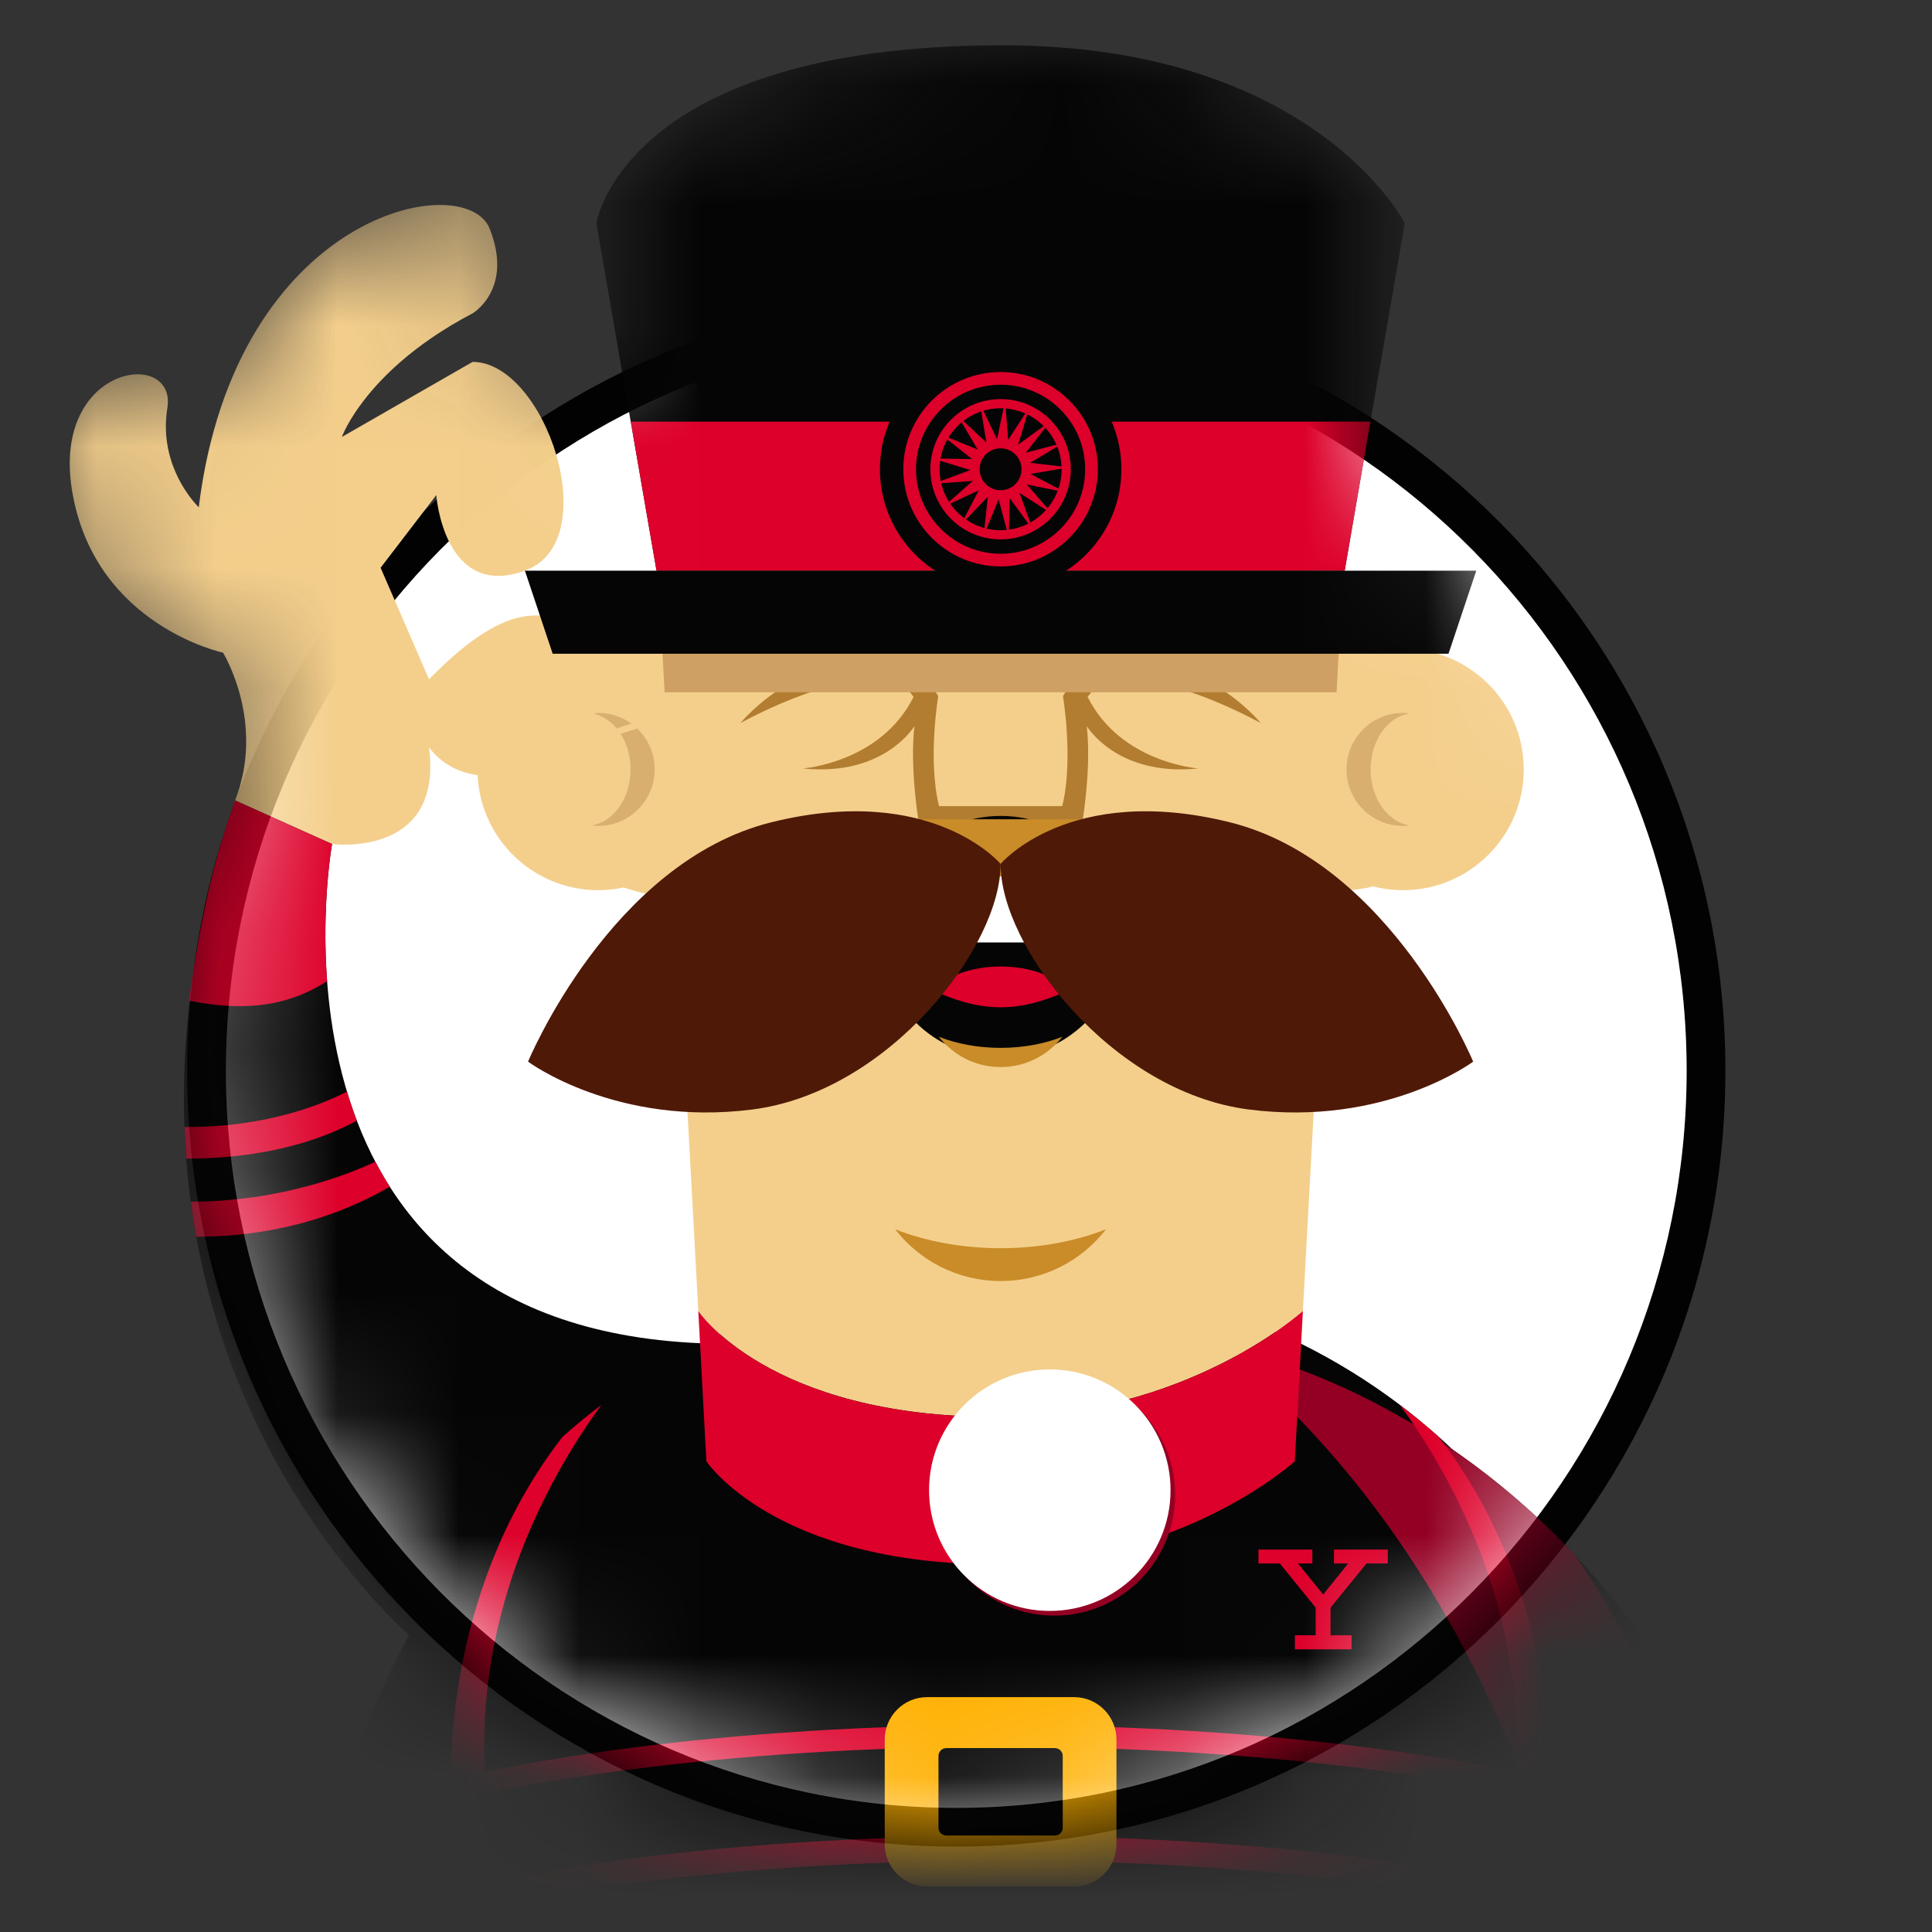 <svg xmlns="http://www.w3.org/2000/svg" xmlns:xlink="http://www.w3.org/1999/xlink" width="16" height="16" viewBox="0 0 16 16">
  <rect x="0" y="0" width="16" height="16" fill="#333333" stroke="none"/>
  <defs>
    <path id="yeoman-a" d="M11.095,3.477 L11.095,3.46 L11.458,1.649 C11.458,1.649 10.653,-0.203 7.955,0.018 C5.258,0.24 4.916,0.864 4.473,1.609 L4.735,2.796 L4.231,3.118 C4.231,3.118 4.05,2.575 3.768,2.555 C3.768,2.555 4.191,1.951 3.889,1.528 C3.587,1.105 1.977,1.146 1.353,3.279 C1.353,3.279 1.272,2.635 1.011,2.635 C0.749,2.635 -0.217,2.978 0.045,3.984 C0.306,4.99 1.212,5.292 1.514,5.413 C1.514,5.413 1.655,5.594 1.594,5.836 C1.563,5.963 0.832,8.221 1.442,10.308 C1.898,11.866 3.354,13.22 3.354,13.22 C4.467,14.282 5.968,14.932 7.62,14.932 C11.049,14.932 13.829,12.128 13.829,8.668 C13.829,6.508 12.745,4.603 11.095,3.477 Z"/>
  </defs>
  <g fill="none" fill-rule="evenodd" transform="translate(.3 .2)">
    <path fill="#020202" fill-rule="nonzero" d="M7.62,15.093 C4.107,15.093 1.25,12.211 1.25,8.668 C1.25,5.125 4.107,2.243 7.62,2.243 C11.132,2.243 13.989,5.125 13.989,8.668 C13.989,12.211 11.132,15.093 7.62,15.093 Z M7.62,2.565 C4.284,2.565 1.571,5.303 1.571,8.668 C1.571,12.034 4.284,14.772 7.62,14.772 C10.955,14.772 13.668,12.034 13.668,8.668 C13.668,5.303 10.955,2.565 7.62,2.565 Z"/>
    <path fill="#FFF" d="M7.62,2.565 C4.284,2.565 1.571,5.303 1.571,8.668 C1.571,12.034 4.284,14.772 7.62,14.772 C10.955,14.772 13.668,12.034 13.668,8.668 C13.668,5.303 10.955,2.565 7.62,2.565 Z"/>
    <mask id="yeoman-b" fill="#fff">
      <use xlink:href="#yeoman-a"/>
    </mask>
    <g mask="url(#yeoman-b)">
      <g transform="translate(.257 .128)">
        <path fill="#050505" d="M9.553,10.823 C9.553,10.823 14.065,11.55 14.563,17.86 C14.563,17.86 13.721,18.395 12.842,18.434 C12.842,18.434 12.918,13.577 9.553,10.823 Z"/>
        <path fill="#DD002A" d="M12.191,14.77 C12.227,14.872 12.26,14.974 12.292,15.074 C12.588,15.044 13.253,14.95 13.841,14.683 C13.8,14.585 13.758,14.489 13.714,14.395 C13.498,14.495 13.018,14.672 12.191,14.77 Z"/>
        <circle cx="4.897" cy="6.044" r="1" fill="#F4CF8C"/>
        <circle cx="4.897" cy="6.044" r="1" fill="#F4CF8C"/>
        <path fill="#F4CF8C" d="M3.929,6.044 C3.929,6.074 3.931,6.103 3.933,6.132 C4.002,6.103 4.076,6.065 4.154,6.014 C4.613,5.721 4.627,5.372 4.524,5.151 C4.175,5.296 3.929,5.641 3.929,6.044 Z"/>
        <circle cx="4.397" cy="6.044" r="1" fill="#F4CF8C"/>
        <path fill="#D8AF6F" d="M4.397,5.576 C4.378,5.576 4.36,5.577 4.341,5.58 C4.524,5.607 4.665,5.804 4.665,6.044 C4.665,6.283 4.524,6.48 4.341,6.508 C4.36,6.51 4.378,6.512 4.397,6.512 C4.655,6.512 4.865,6.302 4.865,6.044 C4.865,5.786 4.656,5.576 4.397,5.576 Z"/>
        <path fill="#F4CF8C" fill-rule="nonzero" d="M5.484,5.582 C5.43,5.578 5.375,5.576 5.318,5.576 C4.551,5.576 3.929,5.924 3.929,6.354 C3.929,5.956 4.609,5.628 5.484,5.582 Z M3.929,6.354 C3.929,6.783 4.551,7.131 5.318,7.131 C5.375,7.131 5.43,7.129 5.485,7.125 C4.609,7.079 3.929,6.752 3.929,6.354 Z"/>
        <circle cx="10.562" cy="6.044" r="1" fill="#F4CF8C"/>
        <circle cx="10.562" cy="6.044" r="1" fill="#F4CF8C"/>
        <circle cx="11.062" cy="6.044" r="1" fill="#F4CF8C"/>
        <path fill="#D8AF6F" d="M10.794,6.044 C10.794,5.804 10.935,5.607 11.118,5.58 C11.1,5.577 11.081,5.576 11.062,5.576 C10.803,5.576 10.594,5.785 10.594,6.044 C10.594,6.302 10.803,6.512 11.062,6.512 C11.081,6.512 11.1,6.51 11.118,6.508 C10.935,6.48 10.794,6.283 10.794,6.044 Z"/>
        <path fill="#F4CF8C" fill-rule="nonzero" d="M11.53,6.044 C11.53,5.785 11.365,5.576 11.162,5.576 C11.147,5.576 11.132,5.577 11.118,5.58 C11.35,5.607 11.53,5.804 11.53,6.044 Z M11.118,6.508 C11.132,6.51 11.147,6.512 11.162,6.512 C11.365,6.512 11.53,6.302 11.53,6.044 C11.53,6.283 11.35,6.48 11.118,6.508 Z M2.193,6.662 C2.193,6.662 3.116,6.783 2.996,5.86 C2.996,5.86 3.317,6.361 4.04,5.9 C4.762,5.438 4.381,4.836 4.18,4.816 C3.979,4.796 3.698,4.575 2.996,5.298 L2.595,4.374 L3.056,3.772 C3.056,3.772 3.12,4.642 3.79,4.398 C4.461,4.154 3.959,2.669 3.357,2.669 L2.274,3.291 C2.274,3.291 2.474,2.729 3.357,2.267 C3.357,2.267 3.698,2.067 3.498,1.565 C3.297,1.063 1.391,1.424 1.089,3.873 C1.089,3.873 0.748,3.552 0.829,3.05 C0.909,2.548 -0.155,2.689 0.046,3.772 C0.247,4.856 1.29,5.077 1.29,5.077 C1.29,5.077 1.644,5.65 1.39,6.301 C1.39,6.301 1.792,6.803 2.193,6.662 Z M4.04,5.9 C4.762,5.438 4.381,4.836 4.18,4.816 C4.057,4.804 3.903,4.716 3.639,4.817 L3.876,5.305 C3.876,5.305 3.827,6.001 3.05,5.823 C3.05,5.823 3.042,5.85 3.021,5.892 C3.109,5.996 3.433,6.287 4.04,5.9 Z M3.003,5.927 C2.882,6.143 2.466,6.558 1.463,6.041 C1.444,6.131 1.426,6.212 1.39,6.301 C1.39,6.301 1.792,6.803 2.193,6.662 C2.193,6.662 3.07,6.776 3.003,5.927 Z M3.056,3.772 C3.056,3.772 3.12,4.642 3.79,4.398 C4.065,4.298 4.143,3.991 4.098,3.662 C3.931,3.835 3.414,4.275 3.212,3.344 L2.288,4.413 L1.559,4.835 L2.466,4.608 L2.996,5.298 L2.595,4.374 L3.056,3.772 Z M2.425,3.03 C2.574,2.824 2.855,2.53 3.357,2.267 C3.357,2.267 3.698,2.067 3.498,1.565 C3.494,1.556 3.49,1.548 3.486,1.54 C3.438,1.692 3.345,1.872 3.163,1.999 C2.79,2.258 1.462,3.182 1.883,4.575 C1.883,4.575 1.713,3.713 2.425,3.03 Z M1.07,3.853 C1,3.777 0.76,3.48 0.829,3.05 C0.86,2.852 0.713,2.754 0.536,2.775 C0.505,3.315 0.579,4.408 1.64,4.721 C1.64,4.721 1.238,4.53 1.07,3.853 Z"/>
        <path fill="#050505" d="M1.39,6.301 L2.193,6.662 C2.193,6.662 1.471,10.636 5.244,10.796 C5.244,10.796 5.27,13.352 2.942,13.312 C2.942,13.312 -0.134,10.868 1.39,6.301 Z"/>
        <path fill="#DD002A" fill-rule="nonzero" d="M2.352,8.824 C2.34,8.788 2.328,8.751 2.317,8.714 L2.317,8.712 C2.138,8.805 1.659,9.012 0.971,9.005 C0.974,9.094 0.979,9.181 0.986,9.267 C1.331,9.268 1.901,9.222 2.398,8.953 L2.397,8.951 C2.383,8.913 2.369,8.875 2.357,8.838 L2.352,8.824 Z M2.607,9.393 C2.588,9.36 2.569,9.327 2.552,9.293 L2.551,9.293 C2.346,9.39 1.773,9.623 1.023,9.624 C1.036,9.723 1.051,9.819 1.068,9.914 C1.477,9.915 2.081,9.842 2.671,9.5 L2.67,9.498 C2.649,9.465 2.629,9.432 2.61,9.399 L2.607,9.393 Z M1.39,6.301 C1.173,6.898 1.081,7.446 1.008,7.96 C1.39,8.033 1.775,8.04 2.152,7.797 C2.104,7.153 2.193,6.662 2.193,6.662 L1.39,6.301 Z"/>
        <path fill="#050505" d="M9.993,10.695 L5.466,10.695 C0.647,12.812 1.769,20.792 1.769,20.792 L7.761,20.792 L7.761,17.143 L8.092,20.792 L13.69,20.792 C13.69,20.792 14.812,12.812 9.993,10.695 Z"/>
        <path fill="#930023" d="M14.053,18.123 C13.986,16.409 13.641,14.202 12.486,12.551 C11.103,11.073 9.552,10.823 9.552,10.823 C12.918,13.577 12.842,18.434 12.842,18.434 C13.291,18.414 13.731,18.264 14.053,18.123 Z"/>
        <path fill="#DD002A" fill-rule="nonzero" d="M1.964,15.668 C1.948,15.741 1.933,15.815 1.919,15.888 C3.251,15.398 5.358,15.081 7.73,15.081 C10.101,15.081 12.208,15.398 13.54,15.888 C13.526,15.815 13.511,15.741 13.495,15.668 C12.161,15.187 10.075,14.877 7.73,14.877 C5.384,14.877 3.298,15.187 1.964,15.668 Z M2.228,14.66 C2.207,14.726 2.187,14.792 2.167,14.858 C3.505,14.418 5.5,14.138 7.73,14.138 C9.959,14.138 11.954,14.417 13.292,14.858 C13.272,14.792 13.252,14.726 13.231,14.66 C11.895,14.231 9.925,13.959 7.73,13.959 C5.534,13.959 3.565,14.23 2.228,14.66 Z M4.101,11.572 C3.069,12.902 3.18,14.52 3.18,14.52 L3.461,14.392 C3.372,12.981 4.017,11.863 4.422,11.308 C4.311,11.392 4.204,11.48 4.101,11.572 Z M11.037,11.308 C11.442,11.863 12.087,12.981 11.999,14.392 L12.279,14.52 C12.279,14.52 12.39,12.902 11.358,11.572 C11.255,11.48 11.148,11.392 11.037,11.308 Z"/>
        <path fill="#F4CF8C" fill-rule="nonzero" d="M10.233,10.529 C10.233,10.529 9.271,11.406 7.689,11.406 C5.807,11.406 5.226,10.529 5.226,10.529 L4.893,4.398 L10.566,4.398 L10.233,10.529 Z M10.233,10.529 C10.233,10.529 9.271,11.406 7.689,11.406 C5.807,11.406 5.226,10.529 5.226,10.529 L4.893,4.398 L10.566,4.398 L10.233,10.529 Z M10.233,10.529 C10.233,10.529 9.271,11.406 7.689,11.406 C5.807,11.406 5.226,10.529 5.226,10.529 L4.893,4.398 L10.566,4.398 L10.233,10.529 Z"/>
        <path fill="#B27D30" d="M8.45,5.443 L8.59,5.265 C8.59,5.265 9.1,5.239 9.884,5.66 C9.884,5.66 9.317,4.959 8.462,5.195 L8.488,5.042 L8.246,5.437 C8.246,5.437 8.335,5.966 8.24,6.348 L7.22,6.348 C7.124,5.966 7.213,5.437 7.213,5.437 L6.971,5.042 L6.996,5.195 C6.142,4.959 5.575,5.66 5.575,5.66 C6.359,5.239 6.869,5.265 6.869,5.265 L7.009,5.443 C6.735,5.991 6.091,6.036 6.091,6.036 C6.767,6.106 7.016,5.685 7.016,5.685 C6.977,6.017 7.047,6.453 7.047,6.453 L7.726,6.931 L7.729,6.928 L7.733,6.931 L8.411,6.453 C8.411,6.453 8.482,6.017 8.443,5.685 C8.443,5.685 8.692,6.106 9.368,6.036 C9.368,6.036 8.724,5.991 8.45,5.443 Z"/>
        <ellipse cx="7.73" cy="7.429" fill="#050505" rx="1" ry="1"/>
        <path fill="#DD002A" d="M7.73,8.014 C7.94,8.014 8.134,7.945 8.29,7.874 C8.181,7.756 7.971,7.676 7.73,7.676 C7.488,7.676 7.278,7.756 7.169,7.874 C7.325,7.945 7.519,8.014 7.73,8.014 Z"/>
        <path fill="#FFF" d="M7.73,6.871 C7.216,6.871 6.799,7.121 6.799,7.429 C6.799,7.445 6.8,7.461 6.803,7.477 L8.657,7.477 C8.659,7.461 8.66,7.445 8.66,7.429 C8.66,7.121 8.243,6.871 7.73,6.871 Z"/>
        <path fill="#C98C28" fill-rule="nonzero" d="M7.73,8.35 C7.541,8.35 7.365,8.316 7.218,8.258 C7.336,8.41 7.521,8.509 7.73,8.509 C7.938,8.509 8.123,8.41 8.241,8.258 C8.094,8.316 7.918,8.35 7.73,8.35 Z M7.73,10.009 C7.407,10.009 7.107,9.951 6.856,9.852 C7.057,10.112 7.373,10.281 7.73,10.281 C8.086,10.281 8.402,10.112 8.603,9.852 C8.352,9.951 8.052,10.009 7.73,10.009 Z"/>
        <polygon fill="#CEA063" points="4.947 5.405 10.512 5.405 10.566 4.398 4.893 4.398"/>
        <path fill="#050505" d="M10.579,4.398 L11.077,1.52 C11.077,1.52 10.326,0.047 7.746,0.047 C4.61,0.047 4.382,1.52 4.382,1.52 L4.88,4.398 L10.579,4.398 Z"/>
        <polygon fill="#DD002A" points="4.667 3.164 4.88 4.398 10.579 4.398 10.792 3.164"/>
        <polygon fill="#050505" points="11.439 5.086 4.02 5.086 3.79 4.398 11.669 4.398"/>
        <circle cx="7.73" cy="3.558" r="1" fill="#050505"/>
        <path fill="#DD002A" fill-rule="nonzero" d="M7.73,4.363 C7.285,4.363 6.924,4.002 6.924,3.558 C6.924,3.114 7.285,2.753 7.73,2.753 C8.174,2.753 8.535,3.114 8.535,3.558 C8.535,4.002 8.174,4.363 7.73,4.363 Z M7.73,2.858 C7.344,2.858 7.029,3.172 7.029,3.558 C7.029,3.944 7.344,4.258 7.73,4.258 C8.116,4.258 8.43,3.944 8.43,3.558 C8.43,3.172 8.116,2.858 7.73,2.858 Z M7.73,4.139 C7.409,4.139 7.148,3.879 7.148,3.558 C7.148,3.238 7.409,2.977 7.73,2.977 C8.05,2.977 8.311,3.238 8.311,3.558 C8.311,3.879 8.05,4.139 7.73,4.139 Z M7.73,3.053 C7.451,3.053 7.224,3.28 7.224,3.558 C7.224,3.837 7.451,4.063 7.73,4.063 C8.008,4.063 8.235,3.837 8.235,3.558 C8.235,3.28 8.008,3.053 7.73,3.053 Z M7.875,3.354 L8.139,3.163 L7.939,3.421 L8.254,3.338 L7.974,3.505 L8.298,3.542 L7.977,3.597 L8.266,3.749 L7.946,3.684 L8.16,3.93 L7.886,3.754 L7.997,4.06 L7.805,3.797 L7.798,4.123 L7.713,3.808 L7.589,4.109 L7.624,3.785 L7.399,4.021 L7.549,3.732 L7.254,3.871 L7.499,3.655 L7.174,3.678 L7.479,3.565 L7.168,3.469 L7.494,3.474 L7.238,3.272 L7.54,3.395 L7.374,3.114 L7.612,3.337 L7.559,3.015 L7.7,3.31 L7.767,2.99 L7.792,3.316 L7.969,3.042 L7.875,3.354 Z"/>
        <path fill="#050505" d="M7.903,3.558 C7.903,3.654 7.825,3.732 7.729,3.732 C7.634,3.732 7.556,3.654 7.556,3.558 C7.556,3.462 7.634,3.385 7.729,3.385 C7.825,3.385 7.903,3.462 7.903,3.558 Z"/>
        <path fill="#DD002A" d="M7.689,11.406 C5.808,11.406 5.226,10.53 5.226,10.529 L5.293,11.774 C5.293,11.774 5.859,12.627 7.69,12.627 C9.229,12.627 10.166,11.774 10.166,11.774 L10.233,10.529 C10.232,10.53 9.27,11.406 7.689,11.406 Z"/>
        <path fill="#050505" d="M7.734,12.611 C7.782,12.449 7.812,12.241 7.812,12.013 C7.812,11.786 7.782,11.578 7.734,11.416 C7.685,11.578 7.656,11.786 7.656,12.013 C7.656,12.241 7.685,12.449 7.734,12.611 Z"/>
        <circle cx="8.175" cy="12.052" r="1" fill="#930023"/>
        <circle cx="8.137" cy="12.013" r="1" fill="#FFF"/>
        <path fill="#FFB000" fill-rule="nonzero" d="M8.339,13.727 L7.12,13.727 C6.927,13.727 6.77,13.885 6.77,14.078 L6.77,14.944 C6.77,15.138 6.927,15.295 7.12,15.295 L8.339,15.295 C8.532,15.295 8.689,15.138 8.689,14.944 L8.689,14.078 C8.689,13.885 8.532,13.727 8.339,13.727 Z M8.244,14.214 L8.244,14.809 C8.244,14.844 8.215,14.873 8.179,14.873 L7.28,14.873 C7.244,14.873 7.215,14.844 7.215,14.809 L7.215,14.214 C7.215,14.178 7.244,14.149 7.28,14.149 L8.179,14.149 C8.215,14.149 8.244,14.178 8.244,14.214 Z"/>
        <polygon fill="#C98C28" points="7.053 6.457 7.726 6.932 7.73 6.928 7.733 6.932 8.406 6.457"/>
        <path fill="#4F1907" fill-rule="nonzero" d="M7.729,6.826 C7.729,6.826 7.162,6.151 5.83,6.482 C4.498,6.814 3.816,8.464 3.816,8.464 C3.816,8.464 4.542,9.006 5.677,8.86 C6.812,8.713 7.736,7.502 7.729,6.826 Z M7.73,6.826 C7.73,6.826 8.297,6.151 9.629,6.482 C10.961,6.814 11.643,8.464 11.643,8.464 C11.643,8.464 10.917,9.006 9.782,8.86 C8.647,8.713 7.723,7.502 7.73,6.826 Z"/>
        <polygon fill="#DD002A" points="10.49 12.62 10.608 12.62 10.401 12.877 10.192 12.62 10.311 12.62 10.311 12.505 9.865 12.505 9.865 12.62 10.042 12.62 10.339 12.986 10.339 13.215 10.167 13.215 10.167 13.331 10.636 13.331 10.636 13.215 10.462 13.215 10.462 12.986 10.76 12.62 10.936 12.62 10.936 12.505 10.49 12.505"/>
      </g>
    </g>
  </g>
</svg>
